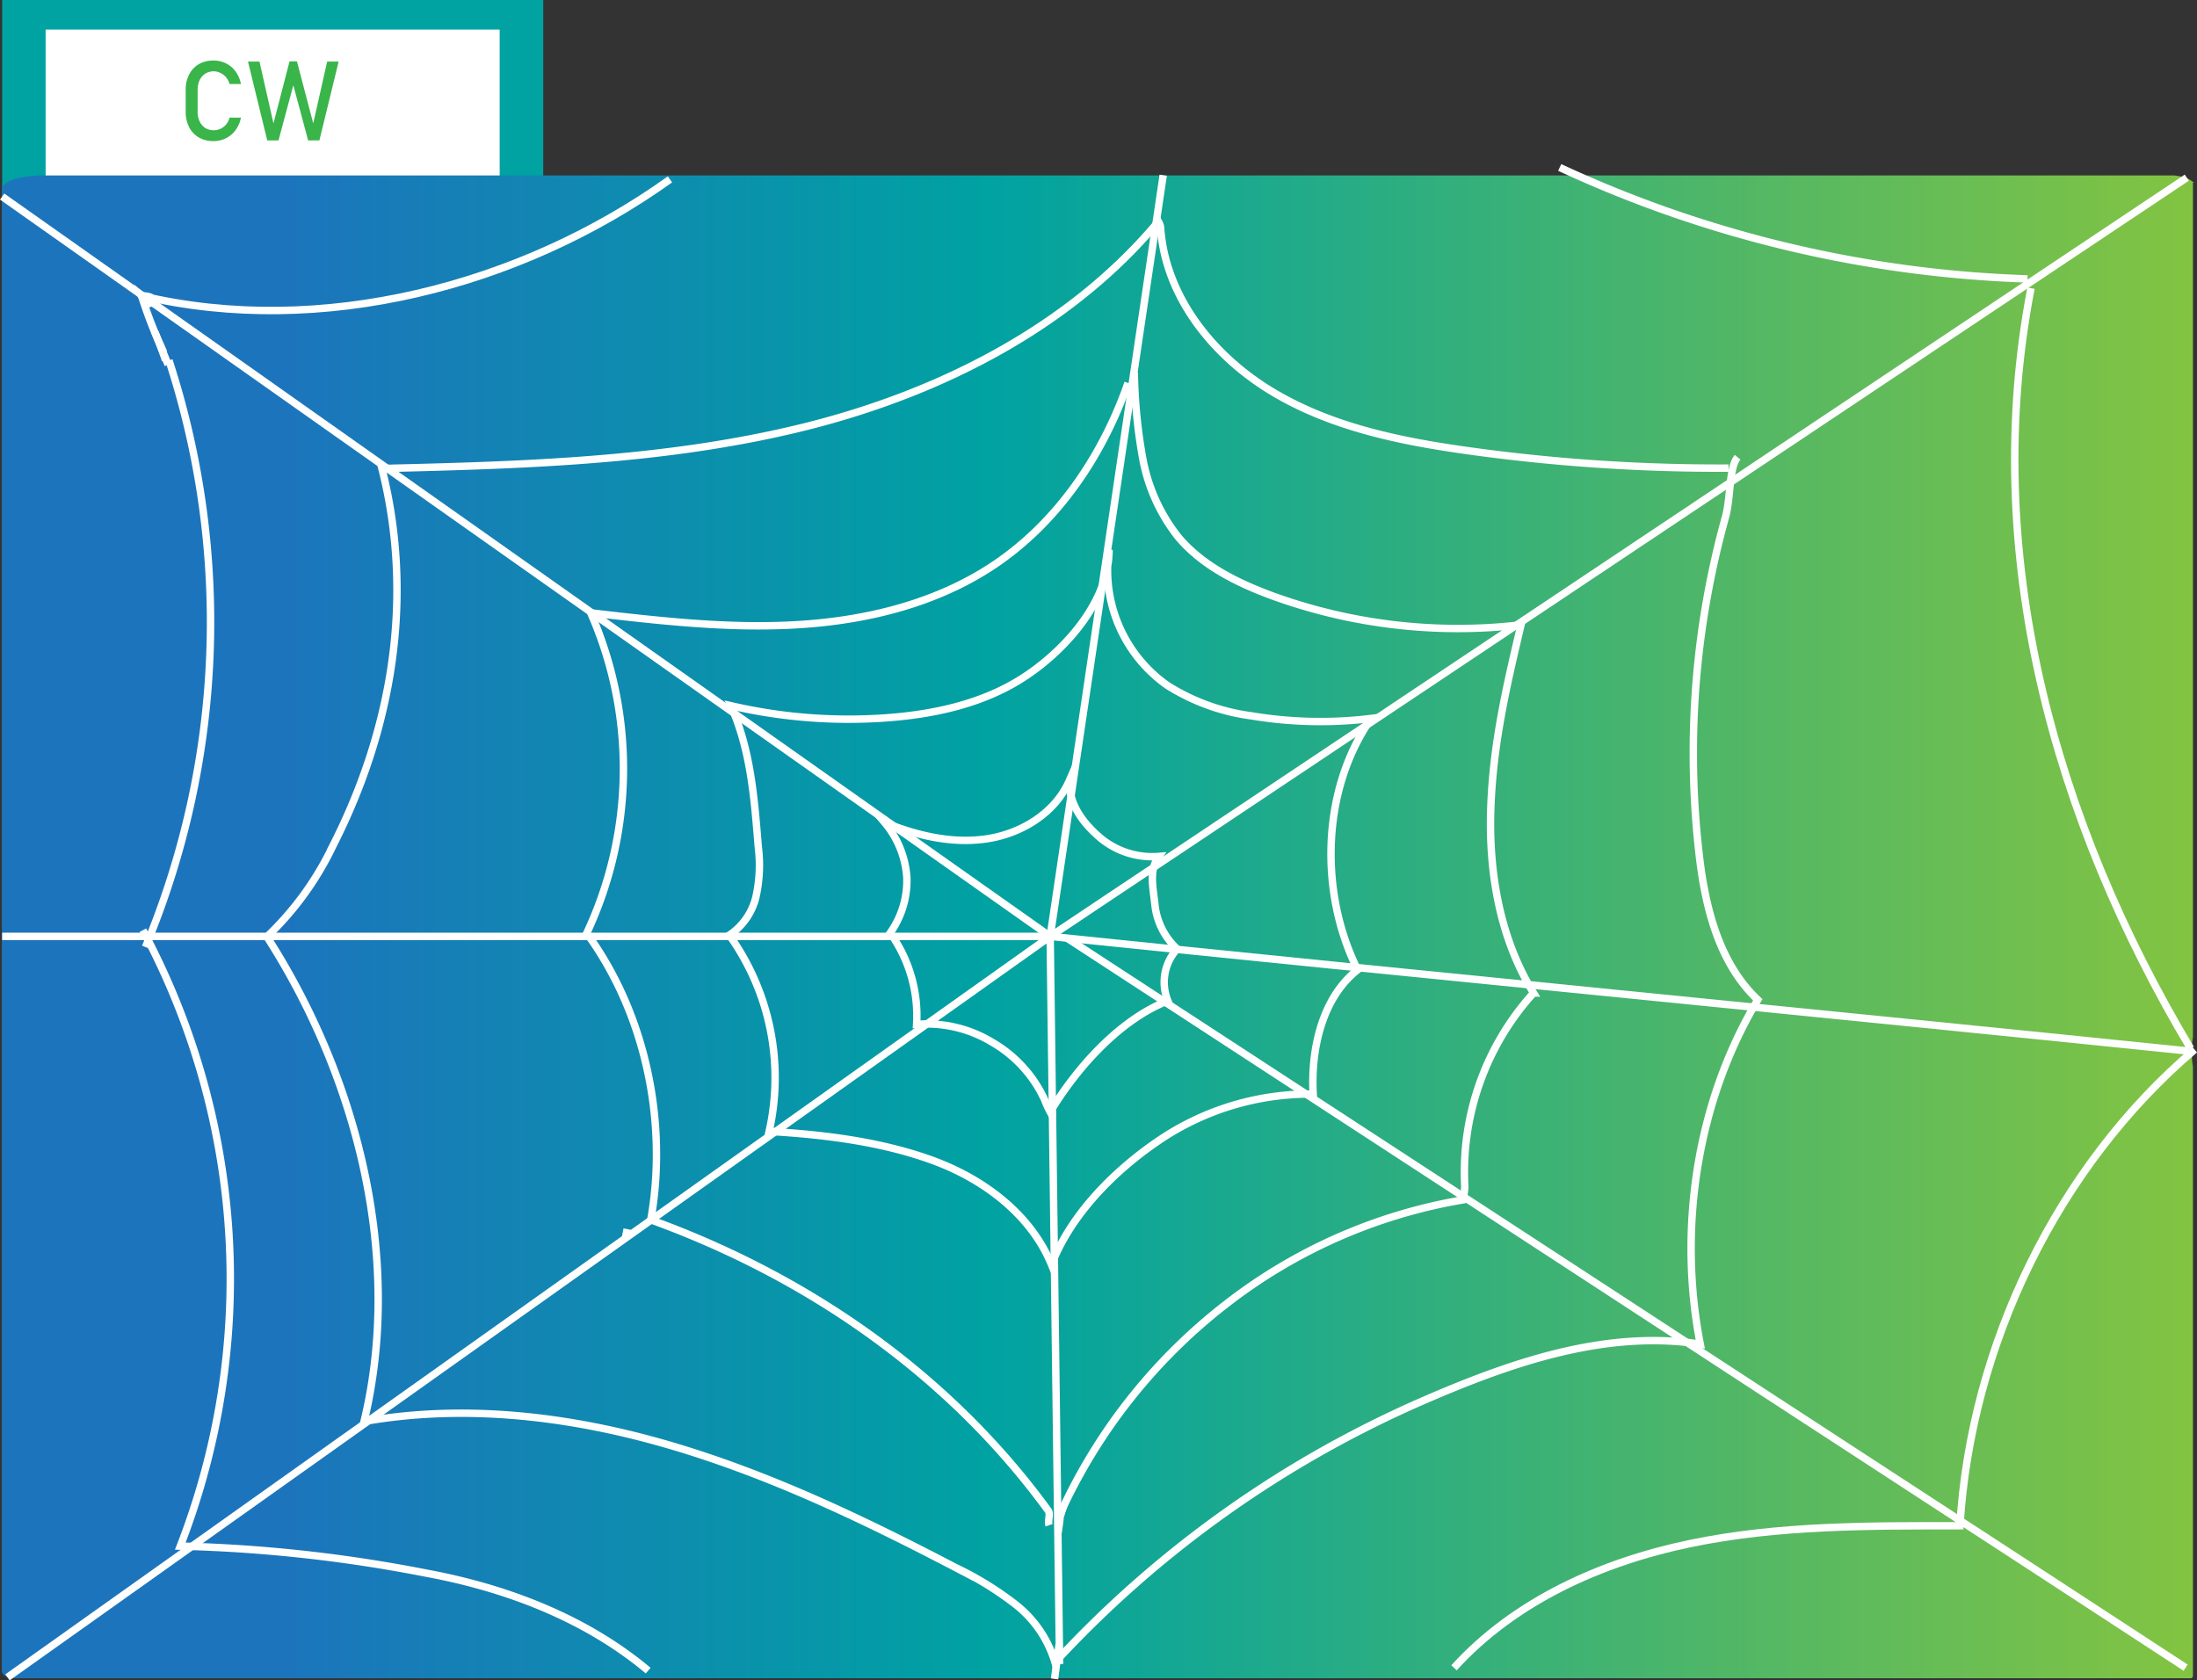 <svg xmlns="http://www.w3.org/2000/svg" xmlns:xlink="http://www.w3.org/1999/xlink" viewBox="0 0 296.61 226.9"><rect x="0" y="0" width="296.61" height="226.9" fill="#333333" stroke="none"/><defs><style>.cls-1{fill:url(#linear-gradient);}.cls-2,.cls-5{fill:#fff;}.cls-2,.cls-6{stroke:#fff;stroke-miterlimit:10;}.cls-3{fill:url(#linear-gradient-2);}.cls-4,.cls-6{fill:none;}.cls-7{fill:#39b54a;}</style><linearGradient id="linear-gradient" x1="136.18" y1="13.27" x2="136.68" y2="13.27" gradientUnits="userSpaceOnUse"><stop offset="0" stop-color="#00a2a2"/><stop offset="0.13" stop-color="#1c75bc"/></linearGradient><linearGradient id="linear-gradient-2" x1="144" y1="412.5" x2="440" y2="412.5" gradientUnits="userSpaceOnUse"><stop offset="0.13" stop-color="#1c75bc"/><stop offset="0.45" stop-color="#00a2a2"/><stop offset="1" stop-color="#83c441"/></linearGradient></defs><g id="Layer_4" data-name="Layer 4"><rect class="cls-1" x="0.29" width="73.05" height="26.54"/></g><g id="Layer_6" data-name="Layer 6"><rect class="cls-2" x="6.66" y="4.49" width="60.3" height="27.22"/></g><g id="file"><path class="cls-3" d="M439.92,312a9.16,9.16,0,0,0-1-.64,11.61,11.61,0,0,0-1.66-.33H148.79c-.62.05-1.23.11-1.83.21-1,.15-2.38.47-3,1.41V513.1a1.57,1.57,0,0,0,.14.25l.05.07,0,0,.15.15a.6.6,0,0,1,.08.08c-.08-.08,0,0,0,0l.25.13a3.07,3.07,0,0,1,.31.17H264.21l.54,0c.19,0,.36,0,.54,0H439.54l.09-.06,0,0,0,0a.38.38,0,0,0,.09-.09h0l.05-.07a.43.43,0,0,1,0-.07v0l0-.07,0-.08c0-.05,0-.09,0-.14v-82a12.71,12.71,0,0,1,0-4V312.17l-.05-.09A.61.61,0,0,1,439.92,312Z" transform="translate(-143.71 -287.34)"/></g><g id="web"><path class="cls-4" d="M297,312.49a61.77,61.77,0,0,1,1.39,13.44,310.35,310.35,0,0,1-6,68.4,21.8,21.8,0,0,1-2,6.4c-.78,1.41-3.37,4.53-2.23,6.31s4.18.38,5.77.1c4.72-.81,9.4-1.84,14-3.06,18.42-4.84,36-12.56,52.54-21.9,22.14-12.49,42.46-27.95,62.1-44.09,8-6.58,16.56-14.56,16.9-24.92" transform="translate(-143.71 -287.34)"/><path class="cls-5" d="M332.55,307l.26.25" transform="translate(-143.71 -287.34)"/><path class="cls-4" d="M296.4,311.05l.08,69.12c0,6.32,0,12.69-1.34,18.87-1,4.41-2.61,8.78-2.3,13.28,11.48-5.38,23.69-11,35.31-16.07,16.25-7.07,32.76-13.89,47.41-23.86a129.63,129.63,0,0,0,47.7-60.18" transform="translate(-143.71 -287.34)"/><path class="cls-4" d="M293.87,413.85l74.62-.07a148.53,148.53,0,0,1,19.68.86c7.45,1,14.69,3.09,21.87,5.25q12.73,3.84,25.37,7.93" transform="translate(-143.71 -287.34)"/><line class="cls-6" x1="0.29" y1="26.54" x2="141.78" y2="126.44"/><line class="cls-6" x1="157.04" y1="23.66" x2="141.78" y2="126.44"/><line class="cls-6" x1="295.23" y1="23.99" x2="141.78" y2="126.44"/><line class="cls-6" x1="0.29" y1="126.44" x2="141.78" y2="126.44"/><path class="cls-6" d="M439.15,429.26C388,424,336,419,285.49,413.78" transform="translate(-143.71 -287.34)"/><line class="cls-6" x1="1.01" y1="226.49" x2="141.78" y2="126.44"/><path class="cls-6" d="M438.78,512.52l-20.45-13.35-36.83-24-41.68-27.2-35-22.83-16.77-10.94-.24-.15" transform="translate(-143.71 -287.34)"/><line class="cls-6" x1="143.05" y1="224.69" x2="141.78" y2="126.44"/><path class="cls-6" d="M301.38,422.48a6.64,6.64,0,0,1,1.25-7,9.52,9.52,0,0,1-3-6c-.24-2.29-.84-4.64.52-6.5a10.94,10.94,0,0,1-8.29-2.85c-2.21-2-3.83-4.36-3.79-7.37-1.89,4.33-6.42,7.13-11.1,7.84s-9.45-.42-13.83-2.2a12.87,12.87,0,0,1,3,7.44,12.19,12.19,0,0,1-2.25,7.47,19.23,19.23,0,0,1,3.57,12.35,17,17,0,0,1,10.18,2.4,17.35,17.35,0,0,1,7.12,7.82,13,13,0,0,0,.73,1.61C289.06,431.53,294.9,425,301.38,422.48Z" transform="translate(-143.71 -287.34)"/><path class="cls-6" d="M327,418.29c-5.23-10.47-4.87-24.36,1.84-33.94a56.53,56.53,0,0,1-16.17-.35,28.07,28.07,0,0,1-11.37-4.12,19,19,0,0,1-7.86-18.29c0,6.75-5.59,13.24-11.2,17s-12.44,5.24-19.17,5.7a70.47,70.47,0,0,1-20.68-1.66c2.7,6.11,3.15,12.47,3.7,19.12a19.71,19.71,0,0,1-.29,6.55,8.6,8.6,0,0,1-3.63,5.31,33.07,33.07,0,0,1,5.38,26.5c7.36.43,15,1.36,21.95,3.87s13.37,7.31,16.17,14.13c2.64-6.84,8.53-12.75,14.61-16.85A36.38,36.38,0,0,1,321,435.07C320.66,429,322.21,422.05,327,418.29Z" transform="translate(-143.71 -287.34)"/><path class="cls-6" d="M296.85,337.66a71.57,71.57,0,0,0,1.14,11.6,24.08,24.08,0,0,0,4.74,10.53c3.24,3.9,8,6.25,12.74,8a73.37,73.37,0,0,0,33.59,3.92c-2,8.44-3.77,16.05-4.08,24.71s1.2,17.6,5.77,25a36,36,0,0,0-9.28,26.15,9.13,9.13,0,0,1-.28,1.79,71.52,71.52,0,0,0-32,14.11,75.13,75.13,0,0,0-22.28,28.12" transform="translate(-143.71 -287.34)"/><path class="cls-6" d="M377.07,350.55a245,245,0,0,1-35-2.33c-9.23-1.28-18.6-3.18-26.61-8S301,327.34,300.39,318a2.16,2.16,0,0,0-.29-.75c-12.13,14.52-30.05,23.44-48.44,27.9s-37.47,5-56.39,5.45c4.37,17.3,1.49,35-6.6,50.91A41.61,41.61,0,0,1,179.56,414" transform="translate(-143.71 -287.34)"/><path class="cls-6" d="M179.78,413.88c12.2,19,18.38,43.42,13.08,65.4,13.75-2.42,28-.7,41.39,3.24s26.05,10,38.44,16.47a44.19,44.19,0,0,1,8.13,5,15.56,15.56,0,0,1,5.32,7.82,148.18,148.18,0,0,1,49.56-35.27c11.89-5.18,24.74-9.68,37.56-7.7-3.06-15.66-.44-32.81,7.76-46.5-5.43-5.13-7.22-13-8-20.42a119,119,0,0,1,3.64-44.76c.74-2.65.44-6.62,1.64-8.08" transform="translate(-143.71 -287.34)"/><path class="cls-6" d="M163.88,328.25a5.74,5.74,0,0,0-1.06-1,16,16,0,0,0,.79,1.74" transform="translate(-143.71 -287.34)"/><path class="cls-6" d="M163.74,328.07l-.92-.79a59.68,59.68,0,0,0,3,7.67" transform="translate(-143.71 -287.34)"/><path class="cls-6" d="M234.16,311.56C214,326,187,333,162.82,327.28c1,2.25,3.11,0,0,0,.31.45.53,1,.86,1.44" transform="translate(-143.71 -287.34)"/><path class="cls-2" d="M287.37,490.54l-.53,1.46" transform="translate(-143.71 -287.34)"/><path class="cls-2" d="M287.16,491l-.56,2.05" transform="translate(-143.71 -287.34)"/><path class="cls-2" d="M286.83,492.38l-.26,1.87" transform="translate(-143.71 -287.34)"/><path class="cls-2" d="M286.69,509.43l-.61,4.61" transform="translate(-143.71 -287.34)"/><path class="cls-6" d="M439.46,428.93C421,398,411,362,417.91,326.25" transform="translate(-143.71 -287.34)"/><path class="cls-6" d="M417.44,325a162.48,162.48,0,0,1-63.16-15.05" transform="translate(-143.71 -287.34)"/><path class="cls-6" d="M228.38,453.3l-.23,1.18" transform="translate(-143.71 -287.34)"/><path class="cls-6" d="M296,339.05c-3.4,9.79-9.5,18.83-18.11,24.59-7.77,5.19-17.17,7.49-26.5,8.05s-18.65-.52-27.93-1.6a52.29,52.29,0,0,1-.54,43.26c7.92,10.81,11,25.5,8.65,38.7,21.3,7.72,40.3,20.93,53.64,39.24.38.52-.09,1.36.13,2" transform="translate(-143.71 -287.34)"/><path class="cls-6" d="M165.27,333.75l.79,2.22" transform="translate(-143.71 -287.34)"/><path class="cls-6" d="M164.62,332.2l1.79,4.39" transform="translate(-143.71 -287.34)"/><path class="cls-6" d="M166.52,336a114,114,0,0,1-3.17,79.22" transform="translate(-143.71 -287.34)"/><path class="cls-6" d="M163,412.94a99.82,99.82,0,0,1,5.05,83.17,197.11,197.11,0,0,1,33.11,3.63c10.87,2,21.58,6.07,30.06,13.18" transform="translate(-143.71 -287.34)"/><path class="cls-6" d="M440,429.07c-18.54,15.78-30.21,40-31.69,64.29-12.2,0-24.5-.08-36.45,2.41s-23.65,7.74-31.85,16.77" transform="translate(-143.71 -287.34)"/></g><g id="Layer_7" data-name="Layer 7"><path class="cls-7" d="M170.54,305.89a3.3,3.3,0,0,1-1.3-1.39,4.46,4.46,0,0,1-.46-2.08v-2.93a4.46,4.46,0,0,1,.46-2.08,3.38,3.38,0,0,1,1.3-1.4,3.77,3.77,0,0,1,2-.49,3.59,3.59,0,0,1,3,1.5,4.34,4.34,0,0,1,.7,1.66h-1.54a2.29,2.29,0,0,0-.46-.89,2.24,2.24,0,0,0-.77-.6,1.93,1.93,0,0,0-.9-.22,2.09,2.09,0,0,0-1.15.32,2.12,2.12,0,0,0-.76.88,3.05,3.05,0,0,0-.27,1.32v2.93a3,3,0,0,0,.27,1.31,2.14,2.14,0,0,0,.76.89,2.17,2.17,0,0,0,1.15.31,2.23,2.23,0,0,0,.91-.2,2.25,2.25,0,0,0,1.22-1.51h1.54a4.14,4.14,0,0,1-.71,1.66,3.45,3.45,0,0,1-1.29,1.11,3.64,3.64,0,0,1-1.67.4A3.77,3.77,0,0,1,170.54,305.89Z" transform="translate(-143.71 -287.34)"/><path class="cls-7" d="M182.8,295.63h1L186,304l1.88-8.35h1.55l-2.6,10.65h-1.52l-2-7.45-2,7.45h-1.52l-2.6-10.65h1.55l1.89,8.35Z" transform="translate(-143.71 -287.34)"/></g></svg>